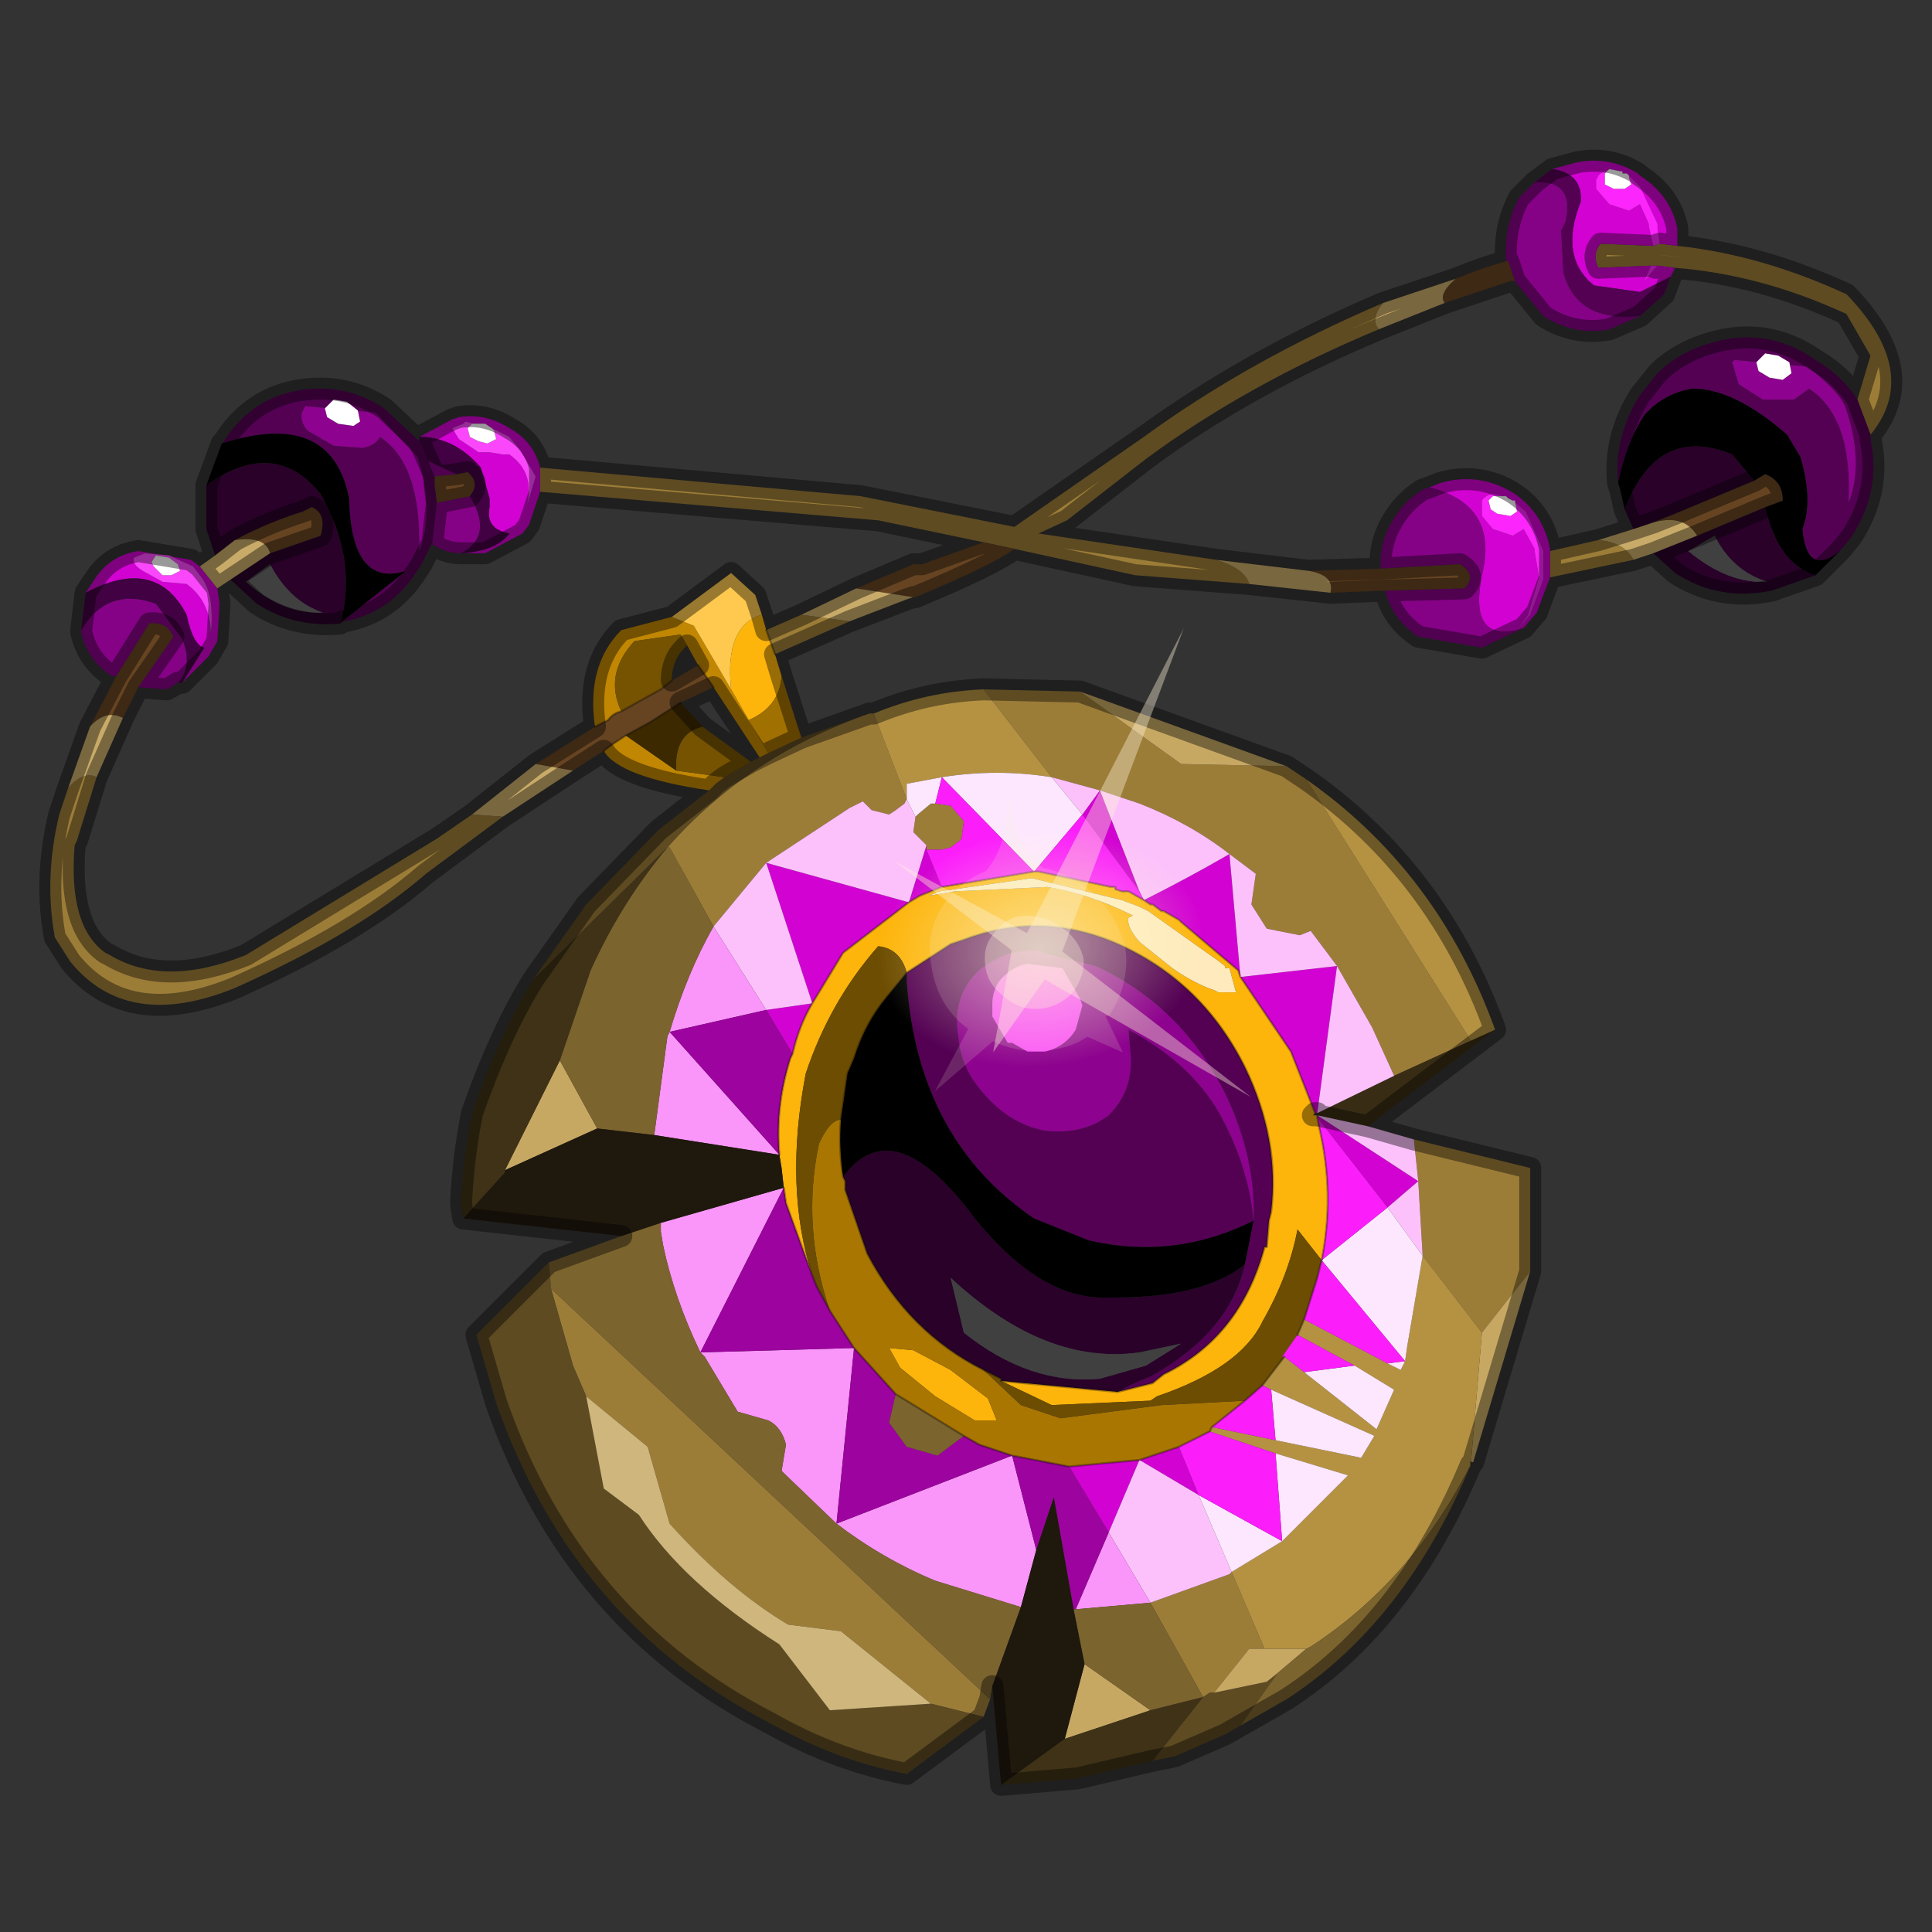 <?xml version="1.0" encoding="UTF-8" standalone="no"?>
<svg xmlns:xlink="http://www.w3.org/1999/xlink" height="440.0px" width="440.0px" xmlns="http://www.w3.org/2000/svg">
  <rect width="100%" height="100%" fill="#333333" stroke="none"/>
  <g transform="matrix(10.0, 0.0, 0.0, 10.0, 0.0, 0.0)">
    <use height="44.0" transform="matrix(1.0, 0.0, 0.0, 1.0, 0.0, 0.0)" width="44.0" xlink:href="#shape0"/>
    <use height="15.35" transform="matrix(-0.054, 0.558, -0.558, -0.054, 29.5, 14.55)" width="19.7" xlink:href="#sprite0"/>
  </g>
  <defs>
    <g id="shape0" transform="matrix(1.0, 0.0, 0.0, 1.0, 0.0, 0.0)">
      <path d="M44.0 44.0 L0.0 44.0 0.0 0.0 44.0 0.0 44.0 44.0" fill="#43adca" fill-opacity="0.0" fill-rule="evenodd" stroke="none"/>
      <path d="M38.2 5.6 Q40.1 5.8 42.05 6.7 L42.1 6.75 Q43.75 8.5 42.6 9.9 L42.3 9.1 42.6 8.1 42.05 7.15 Q40.1 6.25 38.15 6.1 L37.75 6.05 37.6 6.05 36.4 6.1 Q36.25 5.8 36.45 5.55 L37.65 5.6 37.8 5.55 38.2 5.6 M37.2 12.75 L35.3 13.15 35.3 12.55 36.4 12.3 Q37.0 12.35 37.2 12.75 M28.45 13.3 L25.85 13.1 23.1 12.5 22.4 12.35 20.0 11.85 12.3 11.2 12.3 10.8 12.3 10.65 19.6 11.3 23.1 12.0 26.05 9.95 Q28.45 8.2 31.5 6.9 31.2 7.25 31.4 7.5 28.4 8.75 26.1 10.45 L24.3 11.85 23.65 12.15 27.7 12.75 Q28.35 12.95 28.45 13.3 M19.35 14.15 L17.65 14.9 17.45 14.35 18.25 14.0 19.35 14.15 M19.8 16.25 L19.9 16.25 20.65 18.2 20.6 18.3 20.4 18.45 20.25 18.55 19.85 18.45 19.65 18.25 19.35 18.4 17.45 19.65 16.25 21.1 15.25 19.3 15.2 19.3 Q17.05 17.2 19.8 16.25 M22.4 15.7 L24.6 15.75 26.9 17.4 29.3 17.45 29.75 17.75 33.5 23.7 31.75 24.5 31.25 23.4 30.45 22.0 29.85 21.2 29.6 21.3 28.85 21.15 28.5 20.6 28.6 19.9 28.0 19.45 Q27.1 18.75 25.95 18.3 L25.05 18.0 23.95 17.7 22.4 15.7 M32.2 25.95 L34.85 26.6 34.85 28.9 34.85 28.95 33.75 30.35 32.4 28.6 32.3 26.9 32.2 25.95 M22.55 38.7 L22.4 39.1 21.2 38.8 19.15 37.15 17.95 37.0 Q16.6 36.2 15.25 34.7 L14.75 32.95 13.35 31.8 13.05 31.1 12.55 29.35 22.55 38.7 M11.45 18.6 L9.7 19.9 Q8.15 21.25 5.35 22.5 2.9 23.5 1.6 21.9 L1.25 21.35 Q1.0 20.0 1.35 18.55 L1.55 17.95 Q1.9 17.55 2.2 17.7 L1.75 19.15 1.7 19.25 Q1.55 21.1 2.4 21.7 L2.5 21.75 Q3.75 22.5 5.6 21.75 L9.95 19.1 10.75 18.55 11.45 18.6 M23.65 12.15 L23.1 12.0 23.65 12.15 M21.3 18.3 L21.65 18.35 21.95 18.7 21.9 19.1 21.85 19.15 21.65 19.3 21.45 19.35 21.1 19.35 21.1 19.3 21.1 19.25 20.8 18.95 20.85 18.6 20.9 18.55 21.2 18.3 21.3 18.3 M26.2 36.5 L28.0 35.85 28.05 35.8 28.8 37.55 28.45 37.55 27.65 38.55 27.55 38.55 27.4 38.65 26.2 36.5" fill="#9c7d38" fill-rule="evenodd" stroke="none"/>
      <path d="M18.25 16.8 L19.8 16.25 Q17.05 17.2 15.2 19.3 L12.15 22.3 13.35 20.6 15.0 18.9 16.15 18.0 16.3 17.85 16.5 17.7 17.1 17.35 17.3 17.25 17.5 17.15 18.25 16.8 M28.25 39.3 L27.9 39.5 26.75 40.0 26.25 40.1 27.4 38.65 27.55 38.55 27.65 38.55 28.85 38.3 29.1 38.1 28.25 39.3 M22.4 39.1 L20.65 40.4 Q19.05 40.1 17.55 39.25 13.05 36.95 11.3 31.95 L10.85 30.4 12.5 28.75 12.55 29.35 13.05 31.1 13.35 31.8 13.75 33.9 14.55 34.5 Q15.55 36.05 17.75 37.45 L18.9 38.95 21.2 38.8 22.4 39.1" fill="#5e4b22" fill-rule="evenodd" stroke="none"/>
      <path d="M34.05 23.45 L31.15 25.65 30.0 25.4 30.0 25.35 31.75 24.5 33.5 23.7 34.05 23.45" fill="#382d14" fill-rule="evenodd" stroke="none"/>
      <path d="M35.35 3.85 L35.9 3.7 Q36.65 3.55 37.3 3.95 L37.35 4.0 Q38.05 4.45 38.2 5.2 L38.2 5.6 37.8 5.55 37.75 5.2 37.75 5.1 37.35 4.25 37.1 4.0 37.05 3.95 36.95 3.95 36.95 3.9 36.9 3.9 36.65 3.85 36.45 3.95 36.4 4.0 36.35 4.1 36.35 4.3 36.65 4.65 37.1 4.8 37.35 4.65 37.55 5.1 37.55 5.15 37.65 5.6 36.45 5.55 Q36.25 5.8 36.4 6.1 L37.6 6.05 37.45 6.4 37.7 6.1 37.75 6.05 38.15 6.1 38.05 6.3 37.65 6.5 37.35 6.65 36.3 6.5 Q35.5 5.85 36.0 4.6 36.05 3.95 35.35 3.85 M35.3 13.15 L35.0 13.95 34.7 14.3 34.55 14.35 34.85 14.0 35.15 13.2 35.15 12.6 35.15 12.55 34.75 11.65 34.45 11.4 34.35 11.35 34.3 11.3 34.25 11.3 34.05 11.25 Q33.85 11.25 33.75 11.4 L33.75 11.75 34.0 12.05 34.45 12.2 34.7 12.05 34.95 12.5 34.95 12.55 35.05 13.15 34.8 14.0 34.55 14.35 Q33.45 14.6 33.75 13.1 34.15 11.5 32.55 11.1 L32.8 11.0 33.0 10.95 Q33.8 10.8 34.5 11.25 35.15 11.7 35.3 12.5 L35.3 12.55 35.3 13.15 M1.95 13.5 L2.15 13.2 Q2.5 12.65 3.15 12.55 L4.35 12.75 4.55 12.9 4.95 13.4 5.0 13.75 4.95 14.6 4.75 14.95 4.15 15.55 4.65 14.75 Q4.4 14.7 4.25 14.0 3.55 12.65 1.95 13.5 M9.55 9.95 L10.3 9.55 10.45 9.5 Q11.05 9.4 11.6 9.75 12.15 10.05 12.3 10.65 L12.3 10.8 12.3 11.2 12.05 11.95 11.9 12.15 11.05 12.6 10.5 12.6 Q11.3 12.55 11.6 12.15 11.05 12.05 11.15 11.55 L11.15 11.35 10.95 10.65 Q10.35 9.95 9.55 9.95 M21.1 19.35 L21.45 20.2 20.95 20.4 20.7 20.55 21.1 19.25 21.1 19.3 21.1 19.35 M24.65 18.55 L25.05 18.0 25.95 20.3 24.65 18.55 M4.55 13.1 L4.4 12.9 3.85 12.65 3.3 12.6 3.05 12.7 Q3.0 12.85 3.25 13.0 L3.7 13.25 4.25 13.3 Q4.8 13.7 4.8 14.45 4.9 13.5 4.55 13.1 M10.8 9.65 L10.6 9.6 10.55 9.65 10.3 9.75 10.45 10.0 10.9 10.3 11.15 10.3 11.45 10.35 11.6 10.35 Q12.25 10.8 11.95 11.7 L12.2 10.85 11.85 10.25 11.6 9.95 11.2 9.75 11.05 9.65 10.8 9.65 M17.45 23.0 L18.5 22.85 17.45 19.65 20.7 20.55 19.2 21.7 18.5 22.85 Q18.2 23.35 18.05 24.0 L17.45 23.0 M30.0 25.45 L30.0 25.4 32.3 26.9 31.6 27.5 30.0 25.45 M29.95 25.35 L29.4 23.95 28.25 22.25 28.2 22.1 26.9 21.0 26.85 20.95 26.5 20.75 26.45 20.75 26.25 20.6 26.2 20.6 26.05 20.5 Q27.05 20.0 28.0 19.45 L28.25 22.25 30.45 22.0 30.0 25.35 29.95 25.35 M24.35 33.4 L25.95 33.25 26.85 32.95 27.3 34.05 25.95 33.25 25.25 34.9 24.35 33.4" fill="#d202d2" fill-rule="evenodd" stroke="none"/>
      <path d="M42.6 9.9 L42.6 10.0 Q42.85 11.2 42.15 12.25 L41.9 12.55 Q41.15 13.15 41.05 12.05 41.3 11.4 41.0 10.4 L40.7 9.9 Q39.5 8.85 38.55 8.85 37.9 8.95 37.45 9.45 37.05 10.05 36.85 11.0 36.75 9.95 37.35 9.0 L37.75 8.5 Q38.3 7.95 39.2 7.75 40.35 7.5 41.35 8.2 41.95 8.55 42.3 9.1 L42.6 9.9 M5.05 10.1 L5.1 10.05 Q5.7 9.1 6.75 8.9 7.85 8.7 8.75 9.3 L9.55 10.05 9.75 10.5 9.9 10.85 9.9 11.05 9.95 11.45 9.85 12.35 9.6 12.85 9.5 13.0 Q8.9 13.95 7.85 14.15 L7.8 14.15 9.25 13.0 Q8.0 13.4 7.95 11.35 7.55 9.3 5.05 10.1 M34.95 4.15 L35.35 3.85 Q36.05 3.95 36.0 4.6 35.5 5.85 36.3 6.5 L37.35 6.65 37.65 6.5 38.05 6.3 37.9 6.7 37.35 7.2 Q35.9 7.35 35.6 6.2 L35.55 5.25 35.65 5.05 Q35.85 4.15 35.05 4.15 L34.95 4.15 M39.5 8.2 L39.45 8.25 39.6 8.75 40.15 9.1 40.85 9.1 41.2 8.85 Q42.2 9.5 42.1 11.45 42.45 10.55 42.05 9.35 41.95 8.95 41.15 8.35 L39.5 8.2 M6.95 9.25 L6.9 9.35 Q6.8 9.55 7.0 9.8 L7.6 10.15 8.25 10.2 Q8.55 10.15 8.65 9.95 9.6 10.55 9.55 12.55 9.9 11.6 9.5 10.4 L8.55 9.4 6.95 9.25 M20.65 22.15 L21.65 21.5 21.95 21.4 Q23.65 20.75 25.35 21.45 27.35 22.3 28.35 24.3 29.15 25.95 28.95 27.6 L28.9 27.8 28.85 28.4 28.8 28.4 Q28.25 30.45 26.5 31.3 L26.25 31.5 25.45 31.7 Q25.8 31.5 26.2 31.35 28.0 30.35 28.35 28.8 L28.55 27.8 Q26.75 28.7 24.8 28.25 L23.55 27.75 Q20.9 25.95 20.65 22.35 L20.65 22.15 M28.55 27.8 Q28.6 26.35 27.9 24.9 26.9 22.9 24.95 22.0 L23.95 21.75 23.75 21.7 23.65 21.65 Q22.9 21.6 22.3 22.1 21.75 22.6 21.8 23.4 L21.85 23.8 Q21.95 24.4 22.4 24.9 23.0 25.6 23.8 25.75 24.65 25.85 25.25 25.4 25.8 24.85 25.75 24.05 L25.7 23.45 Q27.2 24.25 27.85 25.5 28.45 26.65 28.55 27.8" fill="#540154" fill-rule="evenodd" stroke="none"/>
      <path d="M41.35 13.1 L40.35 13.45 Q39.15 13.7 38.15 13.05 L37.65 12.6 38.65 12.2 40.2 11.55 Q40.5 12.85 41.35 13.1 M4.9 12.65 L4.7 12.05 4.7 11.05 Q6.25 9.95 7.3 11.25 8.15 12.75 7.75 14.2 6.7 14.3 5.85 13.75 L5.25 13.2 6.15 12.6 7.3 12.2 Q7.45 11.7 7.1 11.55 L6.9 11.65 Q6.1 11.9 5.35 12.3 L4.9 12.65 M37.2 12.05 L37.0 11.6 Q37.75 9.65 39.45 10.35 L39.95 10.95 38.15 11.7 37.65 11.9 37.2 12.05 M39.05 12.2 L38.45 12.55 Q39.35 13.3 40.25 13.25 39.45 13.0 39.05 12.2 M6.15 12.85 L5.6 13.25 Q6.45 14.0 7.35 13.95 6.6 13.7 6.15 12.85 M25.45 31.7 L22.8 31.45 22.8 31.4 22.4 31.2 Q20.7 30.35 19.75 28.55 L19.25 27.1 19.25 26.9 19.2 26.8 Q20.35 25.25 22.2 27.75 23.7 29.6 25.2 29.55 L25.4 29.55 Q27.4 29.55 28.35 28.8 28.0 30.35 26.2 31.35 25.8 31.5 25.45 31.7 M21.95 30.35 Q23.45 31.55 25.05 31.4 L26.1 31.1 26.9 30.6 25.95 30.8 Q23.8 31.1 21.65 29.1 L21.95 30.35" fill="#290129" fill-rule="evenodd" stroke="none"/>
      <path d="M41.9 12.55 L41.35 13.1 Q40.5 12.85 40.2 11.55 L40.6 11.4 Q40.6 10.95 40.2 10.8 L39.95 10.95 39.45 10.35 Q37.75 9.65 37.0 11.6 L36.9 11.15 36.85 11.0 Q37.05 10.05 37.45 9.45 37.9 8.95 38.55 8.85 39.5 8.85 40.7 9.9 L41.0 10.4 Q41.3 11.4 41.05 12.05 41.15 13.15 41.9 12.55 M4.7 11.05 L5.05 10.1 Q7.55 9.3 7.95 11.35 8.0 13.4 9.25 13.0 L7.8 14.15 7.75 14.2 Q8.15 12.75 7.3 11.25 6.25 9.95 4.7 11.05 M28.55 27.8 L28.35 28.8 Q27.4 29.55 25.4 29.55 L25.2 29.55 Q23.7 29.6 22.2 27.75 20.35 25.25 19.2 26.8 19.1 26.15 19.15 25.5 L19.3 24.45 19.45 24.1 Q19.7 23.3 20.2 22.7 L20.65 22.15 20.65 22.35 Q20.9 25.95 23.55 27.75 L24.8 28.25 Q26.75 28.7 28.55 27.8" fill="#000000" fill-rule="evenodd" stroke="none"/>
      <path d="M39.5 8.2 L41.15 8.35 Q41.95 8.95 42.05 9.35 42.45 10.55 42.1 11.45 42.2 9.5 41.2 8.85 L40.85 9.1 40.15 9.1 39.6 8.75 39.45 8.25 39.5 8.2 M40.05 8.45 L40.3 8.6 40.6 8.65 40.8 8.5 40.75 8.25 40.5 8.1 40.2 8.05 40.0 8.25 40.05 8.45 M6.95 9.25 L8.55 9.4 9.5 10.4 Q9.9 11.6 9.55 12.55 9.6 10.55 8.65 9.95 8.55 10.15 8.25 10.2 L7.6 10.15 7.0 9.8 Q6.8 9.55 6.9 9.35 L6.95 9.25 M8.15 9.35 L7.9 9.15 7.6 9.1 7.4 9.3 7.45 9.5 7.7 9.65 8.05 9.7 8.2 9.6 8.15 9.35 M28.55 27.8 Q28.45 26.65 27.85 25.5 27.2 24.25 25.7 23.45 L25.75 24.05 Q25.8 24.85 25.25 25.4 24.65 25.85 23.8 25.75 23.0 25.6 22.4 24.9 21.95 24.4 21.85 23.8 L21.8 23.4 Q21.75 22.6 22.3 22.1 22.9 21.6 23.65 21.65 L23.75 21.7 23.95 21.75 24.95 22.0 Q26.9 22.9 27.9 24.9 28.6 26.35 28.55 27.8 M23.4 21.95 Q23.05 22.0 22.75 22.35 22.6 22.6 22.6 22.85 L22.6 23.15 22.95 23.75 23.05 23.75 23.4 23.95 23.8 23.95 Q24.25 23.85 24.5 23.45 L24.65 22.9 24.6 22.75 24.2 22.05 23.4 21.95" fill="#8d028e" fill-rule="evenodd" stroke="none"/>
      <path d="M34.7 14.3 L33.75 14.75 32.3 14.5 Q31.7 14.1 31.55 13.45 L33.35 13.4 Q33.65 13.1 33.25 12.85 L31.45 12.95 Q31.4 12.35 31.75 11.8 32.0 11.4 32.4 11.15 L32.55 11.1 Q34.15 11.5 33.75 13.1 33.45 14.6 34.55 14.35 L34.7 14.3 M2.65 15.4 L2.55 15.4 Q2.0 15.05 1.85 14.4 L1.85 14.35 Q2.45 13.35 3.55 13.75 L4.15 14.55 Q4.4 15.2 4.05 15.55 3.9 15.65 3.8 15.7 L3.15 15.65 3.95 14.5 Q3.8 14.15 3.4 14.2 L2.65 15.4 M34.3 5.95 Q34.25 5.15 34.6 4.5 L34.95 4.15 35.05 4.15 Q35.85 4.15 35.65 5.05 L35.55 5.25 35.6 6.2 Q35.9 7.35 37.35 7.2 L36.65 7.5 Q35.85 7.65 35.15 7.2 L34.5 6.4 34.35 5.95 34.3 5.95 M10.5 12.6 Q10.15 12.6 9.85 12.4 L9.85 12.35 9.95 11.45 10.7 11.3 Q11.25 12.2 10.5 12.6 M9.75 10.5 L10.4 10.8 9.9 10.85 9.75 10.5" fill="#850286" fill-rule="evenodd" stroke="none"/>
      <path d="M17.65 14.9 L17.8 15.4 Q17.75 16.1 17.05 16.4 L16.65 15.7 Q16.5 14.25 17.35 14.0 L17.45 14.35 17.65 14.9 M21.45 20.2 L23.55 19.85 23.65 19.85 25.3 20.2 25.4 20.2 25.4 20.25 25.55 20.3 25.7 20.3 26.05 20.5 26.2 20.6 26.25 20.6 26.45 20.75 26.5 20.75 26.85 20.95 26.9 21.0 28.2 22.1 28.25 22.25 29.4 23.95 29.95 25.35 29.9 25.4 30.0 25.4 30.0 25.45 30.05 25.7 Q30.4 27.2 30.1 28.7 L29.55 28.0 Q29.35 29.05 28.75 30.1 28.25 31.15 26.35 31.8 L26.2 31.9 23.95 32.0 22.8 31.45 25.45 31.7 26.25 31.5 26.5 31.3 Q28.25 30.45 28.8 28.4 L28.85 28.4 28.9 27.8 28.95 27.6 Q29.15 25.95 28.35 24.3 27.35 22.3 25.35 21.45 23.65 20.75 21.95 21.4 L21.65 21.5 20.65 22.15 Q20.5 21.6 20.0 21.55 18.9 22.8 18.35 24.45 17.85 27.05 18.5 29.05 L17.9 27.4 17.85 27.05 17.8 26.6 17.75 26.3 Q17.65 25.2 18.0 24.1 L18.05 24.0 Q18.2 23.35 18.5 22.85 L19.2 21.7 20.7 20.55 20.95 20.4 21.45 20.2 M28.15 22.6 L28.0 22.05 27.9 22.05 27.9 22.0 27.7 21.85 26.15 20.75 25.95 20.65 25.55 20.5 23.5 20.0 21.4 20.3 21.15 20.4 21.75 20.3 23.85 20.2 Q24.8 20.35 25.8 20.85 L25.7 20.9 Q25.65 21.1 25.95 21.45 L26.7 22.05 Q27.2 22.4 27.65 22.55 L27.75 22.6 27.9 22.6 28.15 22.6 M22.7 32.35 L22.2 32.35 21.3 31.8 20.5 31.15 20.25 30.7 20.8 30.75 21.65 31.2 22.5 31.85 22.7 32.35" fill="#fdb40b" fill-rule="evenodd" stroke="none"/>
      <path d="M16.15 18.0 Q14.1 17.7 13.75 17.1 L13.95 16.95 14.25 16.75 15.4 17.55 16.5 17.7 16.3 17.85 16.15 18.0 M13.55 16.55 Q13.35 15.15 14.15 14.35 L15.3 14.05 15.8 14.25 16.65 15.7 17.05 16.4 17.5 17.15 17.3 17.25 16.25 15.65 15.9 15.15 15.65 14.7 15.5 14.45 14.45 14.6 Q13.75 15.35 14.15 16.2 13.95 16.25 13.85 16.4 L13.55 16.55" fill="#c18702" fill-rule="evenodd" stroke="none"/>
      <path d="M14.15 16.2 Q13.75 15.35 14.45 14.6 L15.5 14.45 15.65 14.7 Q15.3 15.0 15.3 15.5 L15.05 15.7 14.15 16.2 M16.0 16.55 L17.1 17.35 16.5 17.7 15.4 17.55 Q15.35 16.7 16.0 16.55" fill="#765301" fill-rule="evenodd" stroke="none"/>
      <path d="M31.55 13.45 L30.3 13.5 Q30.4 13.1 29.8 13.0 L31.45 12.95 33.25 12.85 Q33.65 13.1 33.35 13.4 L31.55 13.45 M23.1 12.5 Q22.65 12.85 20.85 13.6 L20.8 13.6 19.5 13.4 20.8 12.85 20.85 12.85 21.0 12.85 22.4 12.35 23.1 12.5 M13.75 17.1 L13.05 17.55 12.2 17.4 13.55 16.55 13.85 16.4 Q13.95 16.25 14.15 16.2 L15.05 15.7 15.3 15.5 15.9 15.15 16.25 15.65 15.5 16.0 14.8 16.45 14.25 16.75 13.95 16.95 13.75 17.1 M2.05 16.55 L2.65 15.4 3.4 14.2 Q3.8 14.15 3.95 14.5 L3.15 15.65 2.8 16.35 Q2.4 16.15 2.05 16.55 M33.15 6.35 Q33.75 6.1 34.3 5.95 L34.35 5.95 34.5 6.4 34.4 6.4 32.9 6.9 Q32.75 6.7 33.15 6.35 M39.95 10.95 L40.2 10.8 Q40.6 10.95 40.6 11.4 L40.2 11.55 38.65 12.2 Q38.35 11.7 37.65 11.9 L38.15 11.7 39.95 10.95 M6.15 12.6 Q6.05 12.2 5.35 12.3 6.1 11.9 6.9 11.65 L7.1 11.55 Q7.45 11.7 7.3 12.2 L6.15 12.6 M10.4 10.8 L10.65 10.75 Q10.95 11.0 10.7 11.3 L9.95 11.45 9.9 11.05 9.9 10.85 10.4 10.8" fill="#664422" fill-rule="evenodd" stroke="none"/>
      <path d="M15.3 14.05 L16.65 13.05 17.2 13.55 17.35 14.0 Q16.5 14.25 16.65 15.7 L15.8 14.25 15.3 14.05" fill="#fec94e" fill-rule="evenodd" stroke="none"/>
      <path d="M16.0 16.55 Q15.35 16.7 15.4 17.55 L14.25 16.75 14.8 16.45 15.5 16.0 16.0 16.55" fill="#3c2900" fill-rule="evenodd" stroke="none"/>
      <path d="M17.8 15.4 L18.25 16.8 17.5 17.15 17.05 16.4 Q17.75 16.1 17.8 15.4" fill="#a07001" fill-rule="evenodd" stroke="none"/>
      <path d="M37.75 6.05 L37.7 6.1 37.45 6.4 37.6 6.05 37.75 6.05 M37.65 5.6 L37.55 5.15 37.55 5.1 37.35 4.65 37.1 4.8 36.65 4.65 36.35 4.3 36.35 4.1 36.4 4.0 36.45 3.95 36.65 3.85 36.6 3.9 36.55 3.95 36.55 4.0 36.55 4.2 36.75 4.3 37.0 4.3 37.15 4.2 37.1 4.05 37.1 4.0 37.35 4.25 37.75 5.1 37.75 5.2 37.8 5.55 37.65 5.6 M34.45 11.4 L34.75 11.65 35.15 12.55 35.15 12.6 35.15 13.2 34.85 14.0 34.55 14.35 34.8 14.0 35.05 13.15 34.95 12.55 34.95 12.5 34.7 12.05 34.45 12.2 34.0 12.05 33.75 11.75 33.75 11.4 Q33.85 11.25 34.05 11.25 L34.25 11.3 34.05 11.3 34.0 11.3 33.9 11.4 33.95 11.6 34.1 11.7 34.4 11.75 34.55 11.65 34.5 11.4 34.45 11.4" fill="#fc25fc" fill-rule="evenodd" stroke="none"/>
      <path d="M24.6 15.75 L29.3 17.45 26.9 17.4 24.6 15.75 M34.85 28.95 L33.55 33.3 33.5 33.3 33.75 30.35 34.85 28.95 M13.6 25.7 L11.5 26.65 12.75 24.15 13.6 25.7 M26.2 38.95 L24.25 39.6 24.7 37.9 26.2 38.95 M28.8 37.55 L29.75 37.55 29.1 38.1 28.85 38.3 27.65 38.55 28.45 37.55 28.8 37.55" fill="#c7a863" fill-rule="evenodd" stroke="none"/>
      <path d="M31.15 25.65 L32.2 25.95 32.3 26.9 32.4 28.6 31.6 27.5 32.3 26.9 30.0 25.4 31.15 25.65 M16.25 21.1 L17.45 19.65 19.35 18.4 19.65 18.25 19.85 18.45 20.25 18.55 20.4 18.45 20.6 18.3 20.65 18.2 20.85 18.6 20.8 18.95 21.1 19.25 20.7 20.55 17.45 19.65 18.5 22.85 17.45 23.0 16.25 21.1 M25.05 18.0 L24.65 18.55 23.95 17.7 25.05 18.0 25.95 18.3 Q27.1 18.75 28.0 19.45 L28.6 19.9 28.5 20.6 28.85 21.15 29.6 21.3 29.85 21.2 30.45 22.0 31.25 23.4 31.75 24.5 30.0 25.35 30.45 22.0 28.25 22.25 28.0 19.45 Q27.05 20.0 26.05 20.5 L25.95 20.3 25.05 18.0 M25.25 34.9 L25.95 33.25 27.3 34.05 28.05 35.8 28.0 35.85 26.2 36.5 25.25 34.9" fill="#fcc1fb" fill-rule="evenodd" stroke="none"/>
      <path d="M4.55 13.1 Q4.9 13.5 4.8 14.45 4.8 13.7 4.25 13.3 L3.7 13.25 3.25 13.0 Q3.0 12.85 3.05 12.7 L3.3 12.6 3.85 12.65 4.4 12.9 4.55 13.1 M4.05 12.85 L3.85 12.7 3.55 12.65 3.45 12.8 3.5 12.9 3.7 13.1 3.9 13.1 4.1 13.0 4.05 12.85 M11.2 9.75 L11.6 9.95 11.85 10.25 12.2 10.85 11.95 11.7 Q12.25 10.8 11.6 10.35 L11.45 10.35 11.15 10.3 10.9 10.3 10.45 10.0 10.3 9.75 10.55 9.65 10.6 9.6 10.8 9.65 10.75 9.65 10.65 9.75 10.7 9.95 10.9 10.05 11.1 10.1 11.3 10.0 11.25 9.8 11.2 9.75" fill="#fb47fc" fill-rule="evenodd" stroke="none"/>
      <path d="M36.65 3.85 L36.9 3.9 36.95 3.9 36.95 3.95 37.05 3.95 37.1 4.0 37.1 4.05 37.15 4.2 37.0 4.3 36.75 4.3 36.55 4.2 36.55 4.0 36.55 3.95 36.6 3.9 36.65 3.85 M40.05 8.45 L40.0 8.25 40.2 8.05 40.5 8.1 40.75 8.25 40.8 8.5 40.6 8.65 40.3 8.6 40.05 8.45 M34.45 11.4 L34.5 11.4 34.55 11.65 34.4 11.75 34.1 11.7 33.95 11.6 33.9 11.4 34.0 11.3 34.05 11.3 34.25 11.3 34.3 11.3 34.35 11.35 34.45 11.4 M8.15 9.35 L8.2 9.6 8.05 9.7 7.7 9.65 7.45 9.5 7.4 9.3 7.6 9.1 7.9 9.15 8.15 9.35 M4.05 12.85 L4.1 13.0 3.9 13.1 3.7 13.1 3.5 12.9 3.45 12.8 3.55 12.65 3.85 12.7 4.05 12.85 M11.2 9.75 L11.25 9.8 11.3 10.0 11.1 10.1 10.9 10.05 10.7 9.95 10.65 9.75 10.75 9.65 10.8 9.65 11.05 9.65 11.2 9.75" fill="#ffffff" fill-rule="evenodd" stroke="none"/>
      <path d="M1.85 14.35 L1.95 13.5 Q3.55 12.65 4.25 14.0 4.4 14.7 4.65 14.75 L4.15 15.55 4.05 15.55 Q4.4 15.2 4.15 14.55 L3.55 13.75 Q2.45 13.35 1.85 14.35 M9.55 10.05 L9.55 9.95 Q10.35 9.95 10.95 10.65 L11.15 11.35 11.15 11.55 Q11.05 12.05 11.6 12.15 11.3 12.55 10.5 12.6 11.25 12.2 10.7 11.3 10.95 11.0 10.65 10.75 L10.4 10.8 9.75 10.5 9.55 10.05" fill="#420143" fill-rule="evenodd" stroke="none"/>
      <path d="M23.4 21.95 L24.2 22.05 24.6 22.75 24.65 22.9 24.5 23.45 Q24.25 23.85 23.8 23.95 L23.4 23.95 23.05 23.75 22.95 23.75 22.6 23.15 22.6 22.85 Q22.6 22.6 22.75 22.35 23.05 22.0 23.4 21.95" fill="#fb3ffc" fill-rule="evenodd" stroke="none"/>
      <path d="M19.45 30.7 L18.9 29.85 Q18.25 27.95 18.65 26.05 18.9 25.5 19.15 25.5 19.1 26.15 19.2 26.8 L19.25 26.9 19.25 27.1 19.75 28.55 Q20.7 30.35 22.4 31.2 L23.25 32.0 24.15 32.3 26.45 32.0 28.35 31.9 27.6 32.5 27.55 32.6 27.05 32.85 26.85 32.95 25.95 33.25 24.35 33.4 23.05 33.15 22.3 32.9 21.95 32.7 20.4 31.75 19.45 30.7 M22.7 32.35 L22.5 31.85 21.65 31.2 20.8 30.75 20.25 30.7 20.5 31.15 21.3 31.8 22.2 32.35 22.7 32.35" fill="#a97601" fill-rule="evenodd" stroke="none"/>
      <path d="M18.5 29.05 Q17.85 27.05 18.35 24.45 18.9 22.8 20.0 21.55 20.5 21.6 20.65 22.15 L20.2 22.7 Q19.7 23.3 19.45 24.1 L19.3 24.45 19.15 25.5 Q18.9 25.5 18.65 26.05 18.25 27.95 18.9 29.85 L18.6 29.3 18.5 29.05 M22.8 31.45 L23.95 32.0 26.2 31.9 26.35 31.8 Q28.25 31.15 28.75 30.1 29.35 29.05 29.55 28.0 L30.1 28.7 30.0 29.1 29.7 30.05 29.55 30.4 29.2 30.9 29.25 30.9 28.75 31.55 28.35 31.9 26.45 32.0 24.15 32.3 23.25 32.0 22.4 31.2 22.8 31.4 22.8 31.45" fill="#6d4d01" fill-rule="evenodd" stroke="none"/>
      <path d="M28.15 22.6 L27.9 22.6 27.75 22.6 27.65 22.55 Q27.2 22.4 26.7 22.05 L25.95 21.45 Q25.65 21.1 25.7 20.9 L25.8 20.85 Q24.8 20.35 23.85 20.2 L21.75 20.3 21.15 20.4 21.4 20.3 23.5 20.0 25.55 20.5 25.95 20.65 26.15 20.75 27.7 21.85 27.9 22.0 27.9 22.05 28.0 22.05 28.15 22.6" fill="#feeabc" fill-rule="evenodd" stroke="none"/>
      <path d="M19.9 16.25 Q21.1 15.75 22.4 15.7 L23.95 17.7 Q22.7 17.5 21.45 17.7 L20.65 17.85 20.65 18.2 19.9 16.25 M29.75 17.75 Q32.75 19.85 34.05 23.45 L33.5 23.7 29.75 17.75 M33.5 33.3 L33.5 33.35 Q32.15 36.0 29.85 37.5 L29.75 37.55 28.8 37.55 28.05 35.8 29.2 35.1 30.7 33.6 29.05 33.1 27.55 32.6 27.6 32.5 29.05 32.8 31.0 33.2 31.3 32.7 28.95 31.65 28.75 31.55 29.25 30.9 29.7 31.25 31.35 32.55 31.75 31.65 30.85 31.1 29.55 30.4 29.7 30.05 31.6 31.05 31.9 31.2 32.0 31.0 32.05 30.65 32.4 28.6 33.75 30.35 33.5 33.3" fill="#b59242" fill-rule="evenodd" stroke="none"/>
      <path d="M23.55 19.85 L21.45 17.7 21.3 18.3 21.2 18.3 20.9 18.55 20.85 18.6 20.65 18.2 20.65 17.85 21.45 17.7 Q22.7 17.5 23.95 17.7 L24.65 18.55 23.55 19.85 M30.1 28.7 L31.6 27.5 32.4 28.6 32.05 30.65 32.0 31.0 31.9 31.2 31.6 31.05 32.0 31.0 30.1 28.7 M28.05 35.8 L27.3 34.05 29.2 35.1 29.05 33.1 30.7 33.6 29.2 35.1 28.05 35.8 M30.85 31.1 L31.75 31.65 31.35 32.55 29.7 31.25 30.85 31.1 M28.95 31.65 L31.3 32.7 31.0 33.2 29.05 32.8 28.95 31.65" fill="#fde7fe" fill-rule="evenodd" stroke="none"/>
      <path d="M21.1 19.35 L21.45 19.35 21.65 19.3 21.85 19.15 21.9 19.1 21.95 18.7 21.65 18.35 21.3 18.3 21.45 17.7 23.55 19.85 21.45 20.2 21.1 19.35 M24.65 18.55 L25.95 20.3 26.05 20.5 25.7 20.3 25.55 20.3 25.4 20.25 25.4 20.2 25.3 20.2 23.65 19.85 23.55 19.85 24.65 18.55 M30.1 28.7 Q30.4 27.2 30.05 25.7 L30.0 25.45 31.6 27.5 30.1 28.7 32.0 31.0 31.6 31.05 29.7 30.05 30.0 29.1 30.1 28.7 M26.85 32.95 L27.05 32.85 27.55 32.6 29.05 33.1 29.2 35.1 27.3 34.05 26.85 32.95 M27.6 32.5 L28.35 31.9 28.75 31.55 28.95 31.65 29.05 32.8 27.6 32.5 M29.7 31.25 L29.25 30.9 29.2 30.9 29.55 30.4 30.85 31.1 29.7 31.25" fill="#fb1efb" fill-rule="evenodd" stroke="none"/>
      <path d="M16.25 21.1 L17.45 23.0 15.25 23.5 17.75 26.3 14.9 25.85 15.2 23.6 15.25 23.5 Q15.65 22.15 16.25 21.1 M23.25 36.6 L21.3 36.0 Q20.1 35.5 19.05 34.7 L17.8 33.5 17.9 32.9 Q17.8 32.5 17.5 32.35 L16.8 32.15 16.05 30.9 15.95 30.8 Q15.35 29.55 15.1 28.35 L15.05 28.05 15.05 27.85 17.85 27.05 15.95 30.8 19.45 30.7 19.05 34.7 23.05 33.15 23.6 35.3 23.25 36.6 M24.5 36.65 L25.25 34.9 26.2 36.5 24.5 36.65" fill="#fa96fa" fill-rule="evenodd" stroke="none"/>
      <path d="M17.75 26.3 L15.25 23.5 17.45 23.0 18.05 24.0 18.0 24.1 Q17.65 25.2 17.75 26.3 M17.85 27.05 L17.9 27.4 18.5 29.05 18.6 29.3 18.9 29.85 19.45 30.7 15.95 30.8 17.85 27.05 M21.95 32.7 L22.3 32.9 23.05 33.15 19.05 34.7 19.45 30.7 20.4 31.75 20.25 32.4 20.65 32.95 21.35 33.15 21.95 32.7 M23.05 33.15 L24.35 33.4 25.25 34.9 24.5 36.65 24.45 36.65 24.0 34.1 23.6 35.3 23.05 33.15" fill="#9d039e" fill-rule="evenodd" stroke="none"/>
      <path d="M33.5 33.35 Q32.0 36.95 29.3 38.7 L28.25 39.3 29.1 38.1 29.75 37.55 29.85 37.5 Q32.15 36.0 33.5 33.35 M22.6 38.4 L22.55 38.7 12.55 29.35 12.5 28.75 14.15 28.15 15.05 27.85 15.05 28.05 15.1 28.35 Q15.35 29.55 15.95 30.8 L16.05 30.9 16.8 32.15 17.5 32.35 Q17.8 32.5 17.9 32.9 L17.8 33.5 19.05 34.7 Q20.1 35.5 21.3 36.0 L23.25 36.6 22.6 38.4 M15.2 19.3 L15.25 19.3 16.25 21.1 Q15.65 22.15 15.25 23.5 L15.2 23.6 14.9 25.85 13.6 25.7 12.75 24.15 13.45 22.1 Q14.15 20.55 15.2 19.3 M21.95 32.7 L21.35 33.15 20.65 32.95 20.25 32.4 20.4 31.75 21.95 32.7 M24.45 36.65 L24.5 36.65 26.2 36.5 27.4 38.65 26.2 38.95 24.7 37.9 24.45 36.65" fill="#7c642e" fill-rule="evenodd" stroke="none"/>
      <path d="M26.25 40.1 L24.55 40.5 22.8 40.65 24.25 39.6 26.2 38.95 27.4 38.65 26.25 40.1 M10.55 27.75 L10.5 27.4 Q10.55 26.35 10.75 25.35 11.4 23.5 12.15 22.3 L15.2 19.3 Q14.15 20.55 13.45 22.1 L12.75 24.15 11.5 26.65 11.5 26.7 10.55 27.75" fill="#3f3216" fill-rule="evenodd" stroke="none"/>
      <path d="M22.8 40.65 L22.6 38.4 23.25 36.6 23.6 35.3 24.0 34.1 24.45 36.65 24.7 37.9 24.25 39.6 22.8 40.65 M14.15 28.15 L10.55 27.75 11.5 26.7 11.5 26.65 13.6 25.7 14.9 25.85 17.75 26.3 17.8 26.6 17.85 27.05 15.05 27.85 14.15 28.15" fill="#1f180c" fill-rule="evenodd" stroke="none"/>
      <path d="M13.35 31.8 L14.75 32.95 15.25 34.7 Q16.6 36.2 17.95 37.0 L19.15 37.15 21.2 38.8 18.9 38.95 17.75 37.45 Q15.55 36.05 14.55 34.5 L13.75 33.9 13.35 31.8" fill="#cfb67c" fill-rule="evenodd" stroke="none"/>
      <path d="M37.65 12.6 L37.2 12.75 Q37.0 12.35 36.4 12.3 L37.2 12.05 37.65 11.9 Q38.35 11.7 38.65 12.2 L37.65 12.6 M30.3 13.5 L28.45 13.3 Q28.35 12.95 27.7 12.75 L29.8 13.0 Q30.4 13.1 30.3 13.5 M20.8 13.6 L20.65 13.65 19.35 14.15 18.25 14.0 19.5 13.4 20.8 13.6 M13.05 17.55 L11.45 18.6 10.75 18.55 12.2 17.4 13.05 17.55 M1.55 17.95 L2.05 16.55 Q2.4 16.15 2.8 16.35 L2.2 17.7 Q1.9 17.55 1.55 17.95 M4.55 12.9 L4.9 12.65 5.35 12.3 Q6.05 12.2 6.15 12.6 L5.25 13.2 4.95 13.4 4.55 12.9 M31.5 6.9 L33.15 6.35 Q32.75 6.7 32.9 6.9 L31.4 7.5 Q31.2 7.25 31.5 6.9" fill="#c9ab69" fill-rule="evenodd" stroke="none"/>
      <path d="M39.05 12.2 Q39.45 13.0 40.25 13.25 39.35 13.3 38.45 12.55 L39.05 12.2 M6.15 12.85 Q6.6 13.7 7.35 13.95 6.45 14.0 5.6 13.25 L6.15 12.85 M21.95 30.35 L21.65 29.1 Q23.8 31.1 25.95 30.8 L26.9 30.6 26.1 31.1 25.05 31.4 Q23.45 31.55 21.95 30.35" fill="#404040" fill-rule="evenodd" stroke="none"/>
      <path d="M33.5 33.3 L33.5 33.35 M21.45 20.2 L23.55 19.85 23.65 19.85 25.3 20.2 25.4 20.2 25.4 20.25 25.55 20.3 25.7 20.3 26.05 20.5 M15.9 15.15 L16.25 15.65 M14.25 16.75 L14.8 16.45 15.5 16.0 M14.25 16.75 L13.95 16.95 13.75 17.1 M13.55 16.55 L13.85 16.4 Q13.95 16.25 14.15 16.2 L15.05 15.7 15.3 15.5 M17.65 14.9 L17.45 14.35 M17.75 26.3 Q17.65 25.2 18.0 24.1 L18.05 24.0 Q18.2 23.35 18.5 22.85 L19.2 21.7 20.7 20.55 20.95 20.4 21.45 20.2 M17.85 27.05 L17.9 27.4 18.5 29.05 M20.65 22.15 L21.65 21.5 21.95 21.4 Q23.65 20.75 25.35 21.45 27.35 22.3 28.35 24.3 29.15 25.95 28.95 27.6 L28.9 27.8 28.85 28.4 28.8 28.4 Q28.25 30.45 26.5 31.3 L26.25 31.5 25.45 31.7 22.8 31.45 M30.1 28.7 Q30.4 27.2 30.05 25.7 L30.0 25.45 30.0 25.4 M29.95 25.35 L29.4 23.95 28.25 22.25 28.2 22.1 26.9 21.0 26.85 20.95 26.5 20.75 26.45 20.75 26.25 20.6 26.2 20.6 26.05 20.5 M19.45 30.7 L18.9 29.85 18.6 29.3 18.5 29.05 M29.55 30.4 L29.7 30.05 30.0 29.1 30.1 28.7 M19.15 25.5 L19.3 24.45 19.45 24.1 Q19.7 23.3 20.2 22.7 L20.65 22.15 M22.4 31.2 Q20.7 30.35 19.75 28.55 L19.25 27.1 19.25 26.9 19.2 26.8 Q19.1 26.15 19.15 25.5 M23.05 33.15 L22.3 32.9 21.95 32.7 M20.4 31.75 L19.45 30.7 M23.05 33.15 L24.35 33.4 25.95 33.25 26.85 32.95 27.05 32.85 27.55 32.6 27.6 32.5 28.35 31.9 28.75 31.55 M22.4 31.2 L22.8 31.4 22.8 31.45 M20.4 31.75 L21.95 32.7 M29.25 30.9 L28.75 31.55" fill="none" stroke="#000000" stroke-linecap="round" stroke-linejoin="round" stroke-opacity="0.302" stroke-width="0.05"/>
      <path d="M35.35 3.85 L35.9 3.7 Q36.65 3.55 37.3 3.95 L37.35 4.0 Q38.05 4.45 38.2 5.2 L38.2 5.6 Q40.1 5.8 42.05 6.7 L42.1 6.75 Q43.75 8.5 42.6 9.9 L42.6 10.0 Q42.85 11.2 42.15 12.25 L41.9 12.55 41.35 13.1 40.35 13.45 Q39.15 13.7 38.15 13.05 L37.65 12.6 37.2 12.75 35.3 13.15 35.0 13.95 34.7 14.3 33.75 14.75 32.3 14.5 Q31.7 14.1 31.55 13.45 L30.3 13.5 28.45 13.3 25.85 13.1 23.1 12.5 Q22.65 12.85 20.85 13.6 L20.8 13.6 20.65 13.65 19.35 14.15 17.65 14.9 17.8 15.4 18.25 16.8 19.8 16.25 19.9 16.25 Q21.1 15.75 22.4 15.7 L24.6 15.75 29.3 17.45 29.75 17.75 Q32.75 19.85 34.05 23.45 L31.15 25.65 32.2 25.95 34.85 26.6 34.85 28.9 34.85 28.95 33.55 33.3 M33.5 33.35 Q32.0 36.95 29.3 38.7 L28.25 39.3 27.9 39.5 26.75 40.0 26.25 40.1 24.55 40.5 22.8 40.65 22.6 38.4 22.55 38.7 22.4 39.1 20.65 40.4 Q19.05 40.1 17.55 39.25 13.05 36.95 11.3 31.95 L10.85 30.4 12.5 28.75 14.15 28.15 10.55 27.75 10.5 27.4 Q10.55 26.35 10.75 25.35 11.4 23.5 12.15 22.3 L13.35 20.6 15.0 18.9 16.15 18.0 Q14.1 17.7 13.75 17.1 L13.05 17.55 11.45 18.6 9.7 19.9 Q8.15 21.25 5.35 22.5 2.9 23.5 1.6 21.9 L1.25 21.35 Q1.0 20.0 1.35 18.55 L1.55 17.95 2.05 16.55 2.65 15.4 2.55 15.4 Q2.0 15.05 1.85 14.4 L1.85 14.35 1.95 13.5 2.15 13.2 Q2.5 12.65 3.15 12.55 L4.35 12.75 4.55 12.9 4.9 12.65 4.7 12.05 4.7 11.05 5.05 10.1 5.1 10.05 Q5.7 9.1 6.75 8.9 7.85 8.7 8.75 9.3 L9.55 10.05 9.55 9.95 10.3 9.55 10.45 9.5 Q11.05 9.4 11.6 9.75 12.15 10.05 12.3 10.65 L19.6 11.3 23.1 12.0 26.05 9.95 Q28.45 8.2 31.5 6.9 L33.15 6.35 Q33.75 6.1 34.3 5.95 34.25 5.15 34.6 4.5 L34.95 4.15 35.35 3.85 M38.05 6.3 L38.15 6.1 37.75 6.05 37.7 6.1 M37.6 6.05 L36.4 6.1 Q36.25 5.8 36.45 5.55 L37.65 5.6 37.8 5.55 38.2 5.6 M37.6 6.05 L37.75 6.05 M37.35 7.2 L37.9 6.7 38.05 6.3 M37.35 7.2 L36.65 7.5 Q35.85 7.65 35.15 7.2 L34.5 6.4 34.4 6.4 32.9 6.9 31.4 7.5 Q28.4 8.75 26.1 10.45 L24.3 11.85 23.65 12.15 27.7 12.75 29.8 13.0 31.45 12.95 Q31.4 12.35 31.75 11.8 32.0 11.4 32.4 11.15 L32.55 11.1 32.8 11.0 33.0 10.95 Q33.8 10.8 34.5 11.25 35.15 11.7 35.3 12.5 L35.3 12.55 36.4 12.3 37.2 12.05 37.0 11.6 36.9 11.15 36.85 11.0 Q36.75 9.95 37.35 9.0 L37.75 8.5 Q38.3 7.95 39.2 7.75 40.35 7.5 41.35 8.2 41.95 8.55 42.3 9.1 L42.6 8.1 42.05 7.15 Q40.1 6.25 38.15 6.1 M39.95 10.95 L40.2 10.8 Q40.6 10.95 40.6 11.4 L40.2 11.55 M39.95 10.95 L38.15 11.7 37.65 11.9 M38.65 12.2 L40.2 11.55 M37.2 12.05 L37.65 11.9 M35.3 12.55 L35.3 13.15 M37.65 12.6 L38.65 12.2 M42.3 9.1 L42.6 9.9 M34.5 6.4 L34.35 5.95 34.3 5.95 M23.1 12.0 L23.65 12.15 M22.4 12.35 L23.1 12.5 M18.25 14.0 L19.5 13.4 20.8 12.85 20.85 12.85 21.0 12.85 22.4 12.35 20.0 11.85 12.3 11.2 12.05 11.95 11.9 12.15 11.05 12.6 10.5 12.6 Q10.15 12.6 9.85 12.4 L9.85 12.35 9.6 12.85 9.5 13.0 Q8.9 13.95 7.85 14.15 L7.8 14.15 7.75 14.2 Q6.7 14.3 5.85 13.75 L5.25 13.2 4.95 13.4 5.0 13.75 4.95 14.6 4.75 14.95 4.15 15.55 4.05 15.55 Q3.9 15.65 3.8 15.7 L3.15 15.65 2.8 16.35 2.2 17.7 1.75 19.15 1.7 19.25 Q1.55 21.1 2.4 21.7 L2.5 21.75 Q3.75 22.5 5.6 21.75 L9.95 19.1 10.75 18.55 12.2 17.4 13.55 16.55 Q13.35 15.15 14.15 14.35 L15.3 14.05 16.65 13.05 17.2 13.55 17.35 14.0 17.45 14.35 18.25 14.0 M31.45 12.95 L33.25 12.85 Q33.65 13.1 33.35 13.4 L31.55 13.45 M6.15 12.6 L7.3 12.2 Q7.45 11.7 7.1 11.55 L6.9 11.65 Q6.1 11.9 5.35 12.3 L4.9 12.65 M6.15 12.6 L5.25 13.2 M2.65 15.4 L3.4 14.2 Q3.8 14.15 3.95 14.5 L3.15 15.65 M4.55 12.9 L4.95 13.4 M15.65 14.7 L15.9 15.15 M16.25 15.65 L17.3 17.25 17.5 17.15 18.25 16.8 M12.3 11.2 L12.3 10.8 12.3 10.65 M9.55 10.05 L9.75 10.5 9.9 10.85 9.9 11.05 9.95 11.45 10.7 11.3 M10.4 10.8 L10.65 10.75 Q10.95 11.0 10.7 11.3 M9.9 10.85 L10.4 10.8 M9.95 11.45 L9.85 12.35 M17.1 17.35 L17.3 17.25 M17.1 17.35 L16.0 16.55 15.5 16.0 16.25 15.65 M16.5 17.7 L17.1 17.35 M15.3 15.5 Q15.3 15.0 15.65 14.7 M16.15 18.0 L16.3 17.85 16.5 17.7 M15.3 15.5 L15.9 15.15 M30.0 25.4 L29.9 25.4 29.95 25.35 30.0 25.4 30.0 25.35 29.95 25.35 M30.0 25.4 L31.15 25.65" fill="none" stroke="#000000" stroke-linecap="round" stroke-linejoin="round" stroke-opacity="0.4" stroke-width="0.5"/>
      <path d="M17.05 22.15 Q16.95 20.1 18.8 18.45 20.65 16.85 23.45 16.6 26.2 16.4 28.25 17.6 30.25 18.95 30.4 21.05 30.55 23.1 28.7 24.65 26.8 26.25 24.05 26.5 21.25 26.75 19.2 25.5 17.15 24.2 17.05 22.15" fill="url(#gradient0)" fill-rule="evenodd" stroke="none"/>
    </g>
    <radialGradient cx="0" cy="0" gradientTransform="matrix(0.011, -9.0E-4, 4.0E-4, 0.008, 23.7, 21.6)" gradientUnits="userSpaceOnUse" id="gradient0" r="819.2" spreadMethod="pad">
      <stop offset="0.0" stop-color="#ffffde" stop-opacity="0.522"/>
      <stop offset="0.412" stop-color="#ffffcc" stop-opacity="0.0"/>
    </radialGradient>
    <g id="sprite0" transform="matrix(1.0, 0.0, 0.0, 1.0, 0.0, 0.0)">
      <use height="15.35" transform="matrix(1.0, 0.0, 0.0, 1.0, 0.0, 0.0)" width="19.7" xlink:href="#shape1"/>
    </g>
    <g id="shape1" transform="matrix(1.0, 0.0, 0.0, 1.0, 0.0, 0.0)">
      <path d="M13.55 8.2 L0.0 4.55 12.95 9.7 10.55 15.35 13.7 10.25 17.9 10.6 14.75 8.8 18.7 0.0 13.55 8.2" fill="#fcf3d8" fill-opacity="0.396" fill-rule="evenodd" stroke="none"/>
      <path d="M10.25 9.3 Q9.6 10.5 7.0 11.1 9.3 10.7 10.6 11.6 11.05 12.5 11.9 13.05 13.15 13.85 14.6 13.45 16.25 13.05 17.05 11.7 L19.7 12.8 17.45 10.65 Q17.8 9.75 17.65 8.6 17.45 7.5 16.9 6.85 L17.4 5.35 16.0 6.2 15.95 6.05 Q14.65 5.35 13.2 5.65 11.75 6.15 10.85 7.5 10.35 8.35 10.25 9.3 M15.95 8.85 Q16.1 9.7 15.65 10.3 15.2 11.1 14.45 11.25 13.7 11.45 13.1 11.05 12.35 10.6 12.25 9.85 12.15 9.05 12.6 8.3 13.0 7.55 13.8 7.3 14.45 7.2 15.15 7.6 15.8 8.1 15.95 8.85" fill="#fcf3d8" fill-opacity="0.149" fill-rule="evenodd" stroke="none"/>
      <path d="M15.95 8.85 Q15.8 8.1 15.15 7.6 14.45 7.2 13.8 7.3 13.0 7.55 12.6 8.3 12.15 9.05 12.25 9.85 12.35 10.6 13.1 11.05 13.7 11.45 14.45 11.25 15.2 11.1 15.65 10.3 16.1 9.7 15.95 8.85" fill="#fcf3d8" fill-opacity="0.42" fill-rule="evenodd" stroke="none"/>
    </g>
  </defs>
</svg>
